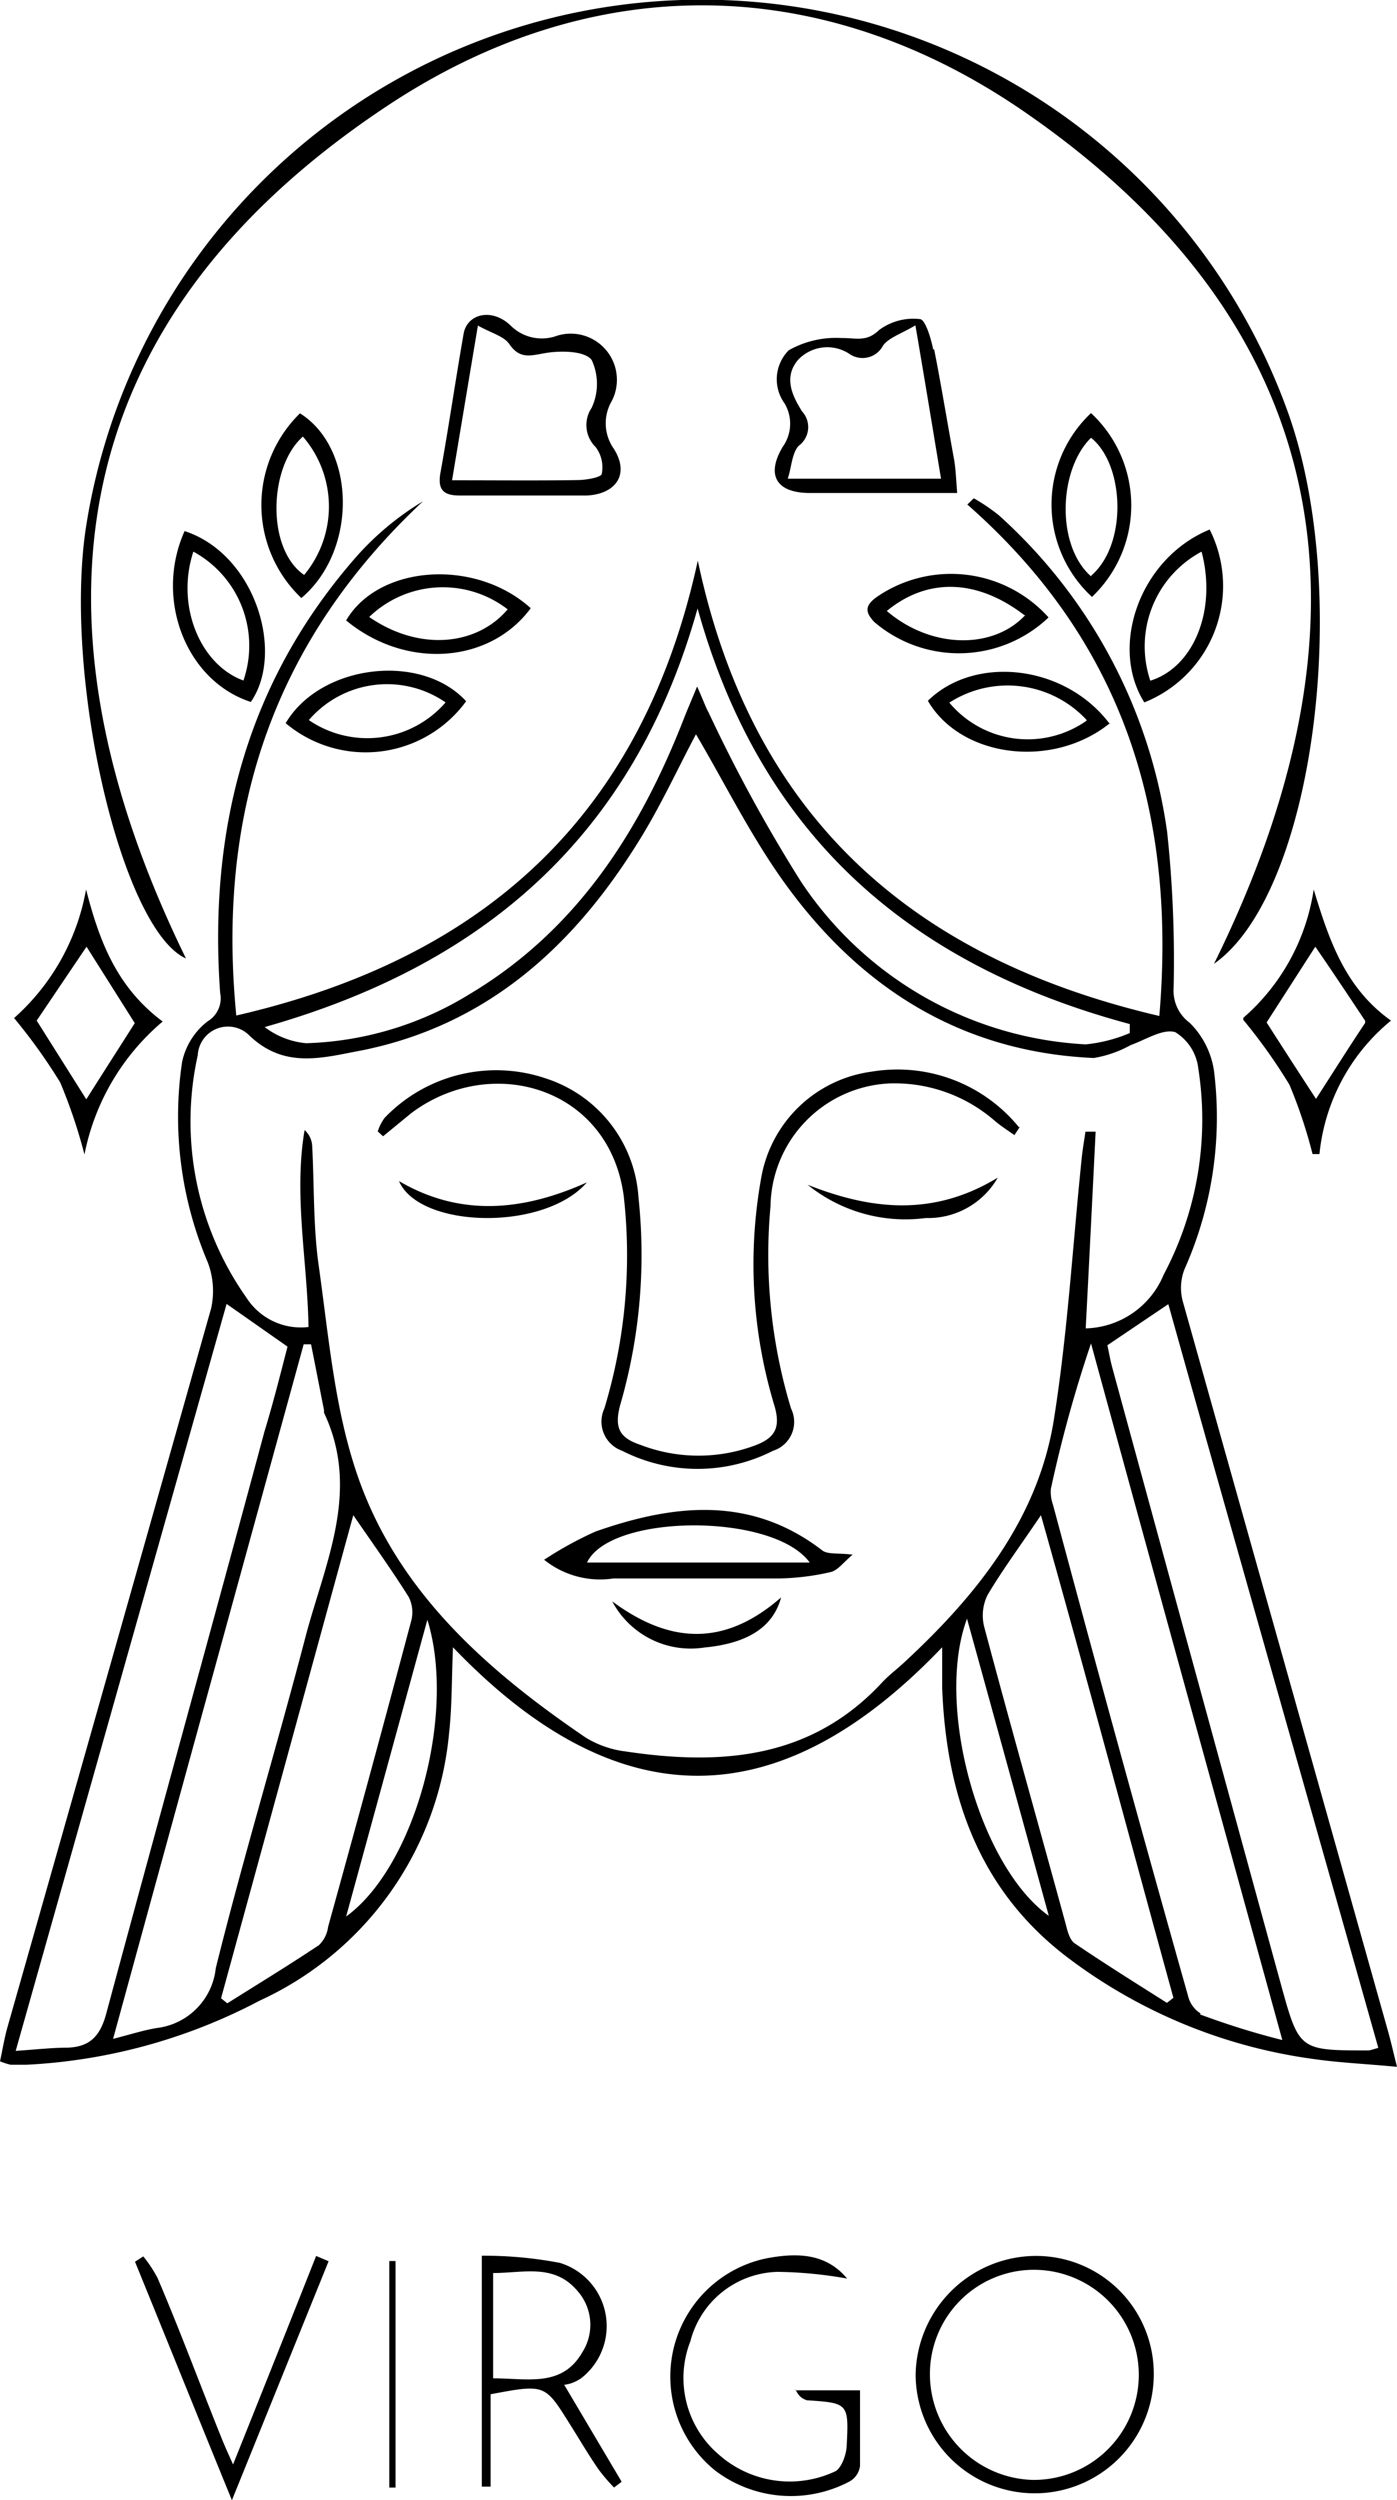 <svg xmlns="http://www.w3.org/2000/svg" viewBox="0 0 60.54 108.28"><title>Asset 538</title><g id="Layer_2" data-name="Layer 2"><g id="Layer_1-2" data-name="Layer 1"><path d="M44.81,97.7a5.23,5.23,0,0,0-5.13,5.12,5.16,5.16,0,1,0,10.32,0A5.1,5.1,0,0,0,44.81,97.7Zm-.06,9.7a4.58,4.58,0,0,1-4.45-4.5,4.51,4.51,0,0,1,4.55-4.6,4.55,4.55,0,1,1-.1,9.1ZM25.18,103A2.86,2.86,0,0,0,24.26,98a17.57,17.57,0,0,0-3.38-.31v10h.38v-4c2.35-.44,2.35-.44,3.42,1.27.43.68.83,1.37,1.27,2a7.91,7.91,0,0,0,.66.77l.33-.25-2.49-4.2C24.75,103.25,25,103.12,25.18,103Zm-3.81.08V98.44c1.32,0,2.64-.42,3.65.77a2.21,2.21,0,0,1,.21,2.67C24.35,103.4,22.86,103,21.37,103Zm13.1.44h2.8c0,1.08,0,2.18,0,3.28a.9.9,0,0,1-.46.67A5.43,5.43,0,0,1,31,107a5.23,5.23,0,0,1,2.14-9.18c1.26-.25,2.61-.3,3.57.86a18.26,18.26,0,0,0-3-.29,4,4,0,0,0-3.79,3,4.36,4.36,0,0,0,1.25,4.93,4.63,4.63,0,0,0,5,.72c.27-.1.5-.7.52-1.09.1-1.88.07-1.88-1.73-2C34.77,103.88,34.61,103.79,34.47,103.47ZM13.7,97.7l.54.23-4.19,10.35c-1.48-3.62-2.84-7-4.2-10.33l.36-.23a5.65,5.65,0,0,1,.62.94c1,2.34,1.87,4.7,2.8,7,.11.27.23.54.47,1.07C11.37,103.56,12.54,100.63,13.7,97.7Zm3.17.22h.27v9.81h-.27Z"/><path d="M60.16,88q-4.45-15.81-8.9-31.63a2.23,2.23,0,0,1,.07-1.4,16.16,16.16,0,0,0,1.3-8.42,3.66,3.66,0,0,0-1.08-2.26,1.72,1.72,0,0,1-.69-1.5,52.34,52.34,0,0,0-.28-6.75,22.64,22.64,0,0,0-7.3-13.73,8.17,8.17,0,0,0-1.08-.73l-.28.27C48.59,27.71,51,35.09,50.24,44c-10.85-2.53-17.69-8.76-20-19.72-2.39,11-9.21,17.22-20,19.7-.87-8.88,1.66-16.25,8.09-22.27A12.48,12.48,0,0,0,15.54,24c-4.81,5.42-6.51,11.85-6,19A1.16,1.16,0,0,1,9,44.23,3,3,0,0,0,7.89,46,16.11,16.11,0,0,0,9,54.66a3.49,3.49,0,0,1,.15,2Q4.75,72.24.33,87.77c-.14.49-.22,1-.33,1.5a2.83,2.83,0,0,0,.46.15c.23,0,.46,0,.69,0a24.23,24.23,0,0,0,10.11-2.78,14.16,14.16,0,0,0,8.2-11.57c.13-1.15.11-2.32.17-3.73,7.12,7.43,14.12,7.41,21.2,0,0,.79,0,1.28,0,1.77.18,4.61,1.56,8.68,5.35,11.6a22.66,22.66,0,0,0,10.59,4.44c1.19.18,2.4.23,3.77.36C60.37,88.83,60.28,88.43,60.16,88ZM30.23,26.35c2.76,9.94,9.3,15.47,18.73,18l0,.39a6.56,6.56,0,0,1-1.91.49,15.81,15.81,0,0,1-12.34-7.05,67.09,67.09,0,0,1-4-7.32c-.14-.25-.23-.53-.5-1.13-.26.63-.42,1-.55,1.33-1.92,4.94-4.67,9.23-9.32,12a14.31,14.31,0,0,1-7.07,2.12,3.48,3.48,0,0,1-1.8-.7C20.92,41.81,27.46,36.25,30.23,26.35ZM2.92,88.68c-.67,0-1.35.08-2.24.14L9.82,56.47l2.64,1.85c-.29,1.12-.61,2.4-1,3.68C9.2,70.4,6.87,78.8,4.6,87.22,4.34,88.18,3.89,88.65,2.92,88.68Zm3.87-.85c-.55.09-1.08.26-1.89.47,2.8-10.22,5.53-20.15,8.26-30.08l.32,0c.19.95.37,1.89.56,2.84,0,0,0,.08,0,.12,1.59,3.36.06,6.48-.78,9.63C12,75.64,10.55,80.41,9.35,85.24A2.92,2.92,0,0,1,6.79,87.83Zm7-3.57c-1.29.86-2.62,1.67-3.94,2.5l-.27-.22,5.73-20.92c.91,1.32,1.69,2.41,2.4,3.54a1.46,1.46,0,0,1,.12,1q-1.77,6.65-3.61,13.28A1.34,1.34,0,0,1,13.8,84.26ZM15,83l3.52-12.85C19.78,74.19,18,80.82,15,83ZM39.18,72c-.31.29-.65.54-.94.85-3.09,3.34-7,3.62-11.14,3a4.31,4.31,0,0,1-1.72-.6c-4.28-2.91-8.15-6.32-9.88-11.33-1-2.89-1.25-6-1.69-9.12-.24-1.7-.19-3.44-.28-5.16a1,1,0,0,0-.33-.7c-.48,2.83.12,5.65.17,8.53a2.8,2.8,0,0,1-2.69-1.27,13.23,13.23,0,0,1-2.11-10.5,1.31,1.31,0,0,1,2.19-.9c1.55,1.53,3.24,1,4.92.69,5.36-1.08,9.09-4.42,11.9-8.9,1-1.57,1.77-3.27,2.58-4.79,1.27,2.15,2.4,4.46,3.9,6.52,3.27,4.5,7.64,7.25,13.34,7.5A5,5,0,0,0,49,45.26c.65-.23,1.39-.72,1.93-.56a2.13,2.13,0,0,1,1,1.58,14.32,14.32,0,0,1-1.5,8.92,3.76,3.76,0,0,1-3.38,2.33c.15-2.87.29-5.7.43-8.52l-.44,0c-.06.4-.13.8-.17,1.21-.38,3.69-.6,7.41-1.17,11.07C45.06,65.69,42.37,69.05,39.18,72Zm2.72-1.92c1.22,4.41,2.36,8.56,3.55,12.89C42.45,80.83,40.51,73.89,41.9,70.12Zm8.67,16.66c-1.34-.85-2.69-1.69-4-2.58-.24-.17-.32-.59-.41-.92C45,79,43.79,74.73,42.65,70.45a2,2,0,0,1,.15-1.38c.66-1.11,1.44-2.16,2.31-3.45,2,7.08,3.84,14,5.74,20.9Zm1.46.46a1.24,1.24,0,0,1-.55-.78q-3-10.62-5.85-21.26a1.62,1.62,0,0,1-.09-.68,57.31,57.31,0,0,1,1.74-6.3c2.73,10,5.46,19.89,8.29,30.17C54.18,88,53.09,87.64,52,87.24ZM59.3,88.8c-3,0-3,0-3.79-2.86q-3.66-13.34-7.3-26.68c-.09-.33-.15-.67-.22-1l2.64-1.78c3,10.72,6.06,21.43,9.1,32.21C59.44,88.77,59.37,88.8,59.3,88.8ZM3.75,22.68a27,27,0,0,1,52-5c2.9,7.83,1.23,21-3.14,24.06C59.77,27.25,58.2,14.49,44.62,5c-8.87-6.23-18.95-6.37-27.95-.34C2.67,14,.9,26.89,8.06,41.51,5.25,40.25,2.69,29.2,3.75,22.68ZM3.66,50a10.08,10.08,0,0,1,3.39-5.76c-2-1.49-2.75-3.5-3.32-5.72A9.72,9.72,0,0,1,.61,44.09a24,24,0,0,1,2,2.79A22.76,22.76,0,0,1,3.66,50Zm.09-9,2.09,3.31c-.68,1.07-1.4,2.19-2.1,3.3L1.59,44.2Zm50.13,3.17a23.61,23.61,0,0,1,2,2.81,21.1,21.1,0,0,1,1,3h.3a8.56,8.56,0,0,1,3.1-5.78c-2-1.42-2.69-3.51-3.35-5.68A9.14,9.14,0,0,1,53.88,44.08Zm5.28.13c-.67,1-1.38,2.13-2.13,3.29-.7-1.07-1.43-2.2-2.14-3.31L57,41C57.69,42,58.41,43.08,59.16,44.21ZM26.59,19.42a1.91,1.91,0,0,1-.08-2.05,2,2,0,0,0-2.37-2.83,1.91,1.91,0,0,1-2-.43c-.81-.79-1.9-.53-2.05.35-.35,2-.64,4-1,6-.14.75.13,1,.83,1,1,0,1.92,0,2.87,0h2.65C26.71,21.39,27.3,20.52,26.59,19.42Zm-7,1.38,1.12-6.7c.59.33,1.13.46,1.36.8.46.67.92.5,1.57.39s1.7-.1,2,.3a2.45,2.45,0,0,1,0,2.07,1.34,1.34,0,0,0,.18,1.71,1.46,1.46,0,0,1,.26,1.14c0,.16-.64.27-1,.28C23.34,20.82,21.56,20.8,19.61,20.8ZM12.38,31.32a5.39,5.39,0,0,0,7.82-.95C18.25,28.24,13.88,28.77,12.38,31.32Zm1-.13a4.47,4.47,0,0,1,5.93-.77A4.49,4.49,0,0,1,13.39,31.19ZM8,23c-1.32,2.94.06,6.49,2.87,7.4C12.35,28.26,11.06,24,8,23Zm2.6,6.49c-1.9-.65-3-3.23-2.22-5.6A4.64,4.64,0,0,1,10.55,29.47ZM23,26.34c-2.41-2.18-6.6-1.87-8,.53C17.58,29,21.22,28.75,23,26.34Zm-7,.38a4.6,4.6,0,0,1,6-.33C20.63,28,18.12,28.19,16,26.72ZM13,17.9a5.55,5.55,0,0,0,.06,8C15.5,23.84,15.43,19.43,13,17.9Zm.12,1a4.63,4.63,0,0,1,.06,6C11.51,23.75,11.66,20.14,13.16,18.88Zm27.32-3.76c-.09-.48-.34-1.3-.57-1.32a2.49,2.49,0,0,0-1.77.47c-.56.54-1,.34-1.63.35a4.16,4.16,0,0,0-2.29.53A1.78,1.78,0,0,0,34,17.47a1.72,1.72,0,0,1-.08,1.88c-.75,1.26-.24,2,1.17,2h6.39c-.05-.61-.06-1-.13-1.43C41.06,18.35,40.8,16.73,40.48,15.12Zm-6.3,5.59c.17-.53.18-1.12.48-1.43a1,1,0,0,0,.14-1.48c-.43-.68-.81-1.48-.18-2.23a1.74,1.74,0,0,1,2.22-.27,1,1,0,0,0,1.47-.36c.27-.35.78-.5,1.4-.87.41,2.4.75,4.47,1.11,6.64Zm18.24,2.22c-3,1.26-4.31,5.06-2.79,7.47A5.43,5.43,0,0,0,52.42,22.93Zm-.31.94c.67,2.52-.33,5-2.22,5.59A4.65,4.65,0,0,1,52.11,23.87Zm-4.79,2a5.46,5.46,0,0,0,0-8A5.44,5.44,0,0,0,47.32,25.85Zm0-.93c-1.53-1.35-1.4-4.63,0-6C48.72,20.1,48.88,23.54,47.3,24.92Zm.81,6.39c-1.93-2.57-5.84-3-7.88-1C41.64,32.81,45.62,33.33,48.11,31.31Zm-1-.14a4.43,4.43,0,0,1-5.95-.78A4.67,4.67,0,0,1,47.08,31.17ZM38,25.85c-.5.36-.54.64-.11,1.09a5.64,5.64,0,0,0,7.55-.2A5.68,5.68,0,0,0,38,25.85Zm6.43.79c-1.4,1.5-4.08,1.46-6-.18C40.21,25,42.35,25.08,44.39,26.64Zm-.24,22.17-.23.35c-.28-.2-.58-.39-.84-.61a6.62,6.62,0,0,0-4.55-1.63,5.41,5.41,0,0,0-5.18,5.33A22.93,22.93,0,0,0,34.28,61a1.31,1.31,0,0,1-.78,1.83,7.21,7.21,0,0,1-6.54,0A1.34,1.34,0,0,1,26.19,61a22.86,22.86,0,0,0,.84-9.2c-.63-4.73-5.75-6.19-9.21-3.59l-1.22,1L16.37,49a2,2,0,0,1,.3-.59,6.7,6.7,0,0,1,7-1.7,5.81,5.81,0,0,1,4,5.16,23.31,23.31,0,0,1-.8,9c-.26,1,0,1.41.9,1.71a7,7,0,0,0,5,0c.81-.32,1.06-.75.8-1.67A21.1,21.1,0,0,1,33,50.94a5.61,5.61,0,0,1,4.78-4.53A6.79,6.79,0,0,1,44.15,48.81ZM25.8,66.33a16,16,0,0,0-2.22,1.22,3.87,3.87,0,0,0,3,.81c2.39,0,4.79,0,7.18,0a10.74,10.74,0,0,0,2.25-.28c.31-.08.56-.44.94-.75-.6-.08-1.06,0-1.31-.18C32.54,64.76,29.19,65.14,25.8,66.33Zm-.36,1.34c1-2.12,8.07-2.17,9.65,0Zm0-16.47c-1.86,2.15-7.27,2-8.15-.05C20,52.74,22.74,52.42,25.45,51.2ZM43.24,51a3.48,3.48,0,0,1-3.12,1.75A6.74,6.74,0,0,1,35,51.31C37.73,52.39,40.43,52.71,43.24,51ZM33.85,69.18c-.36,1.34-1.53,2-3.32,2.17a3.85,3.85,0,0,1-4-2C29,71.18,31.38,71.34,33.85,69.18Z"/></g></g></svg>